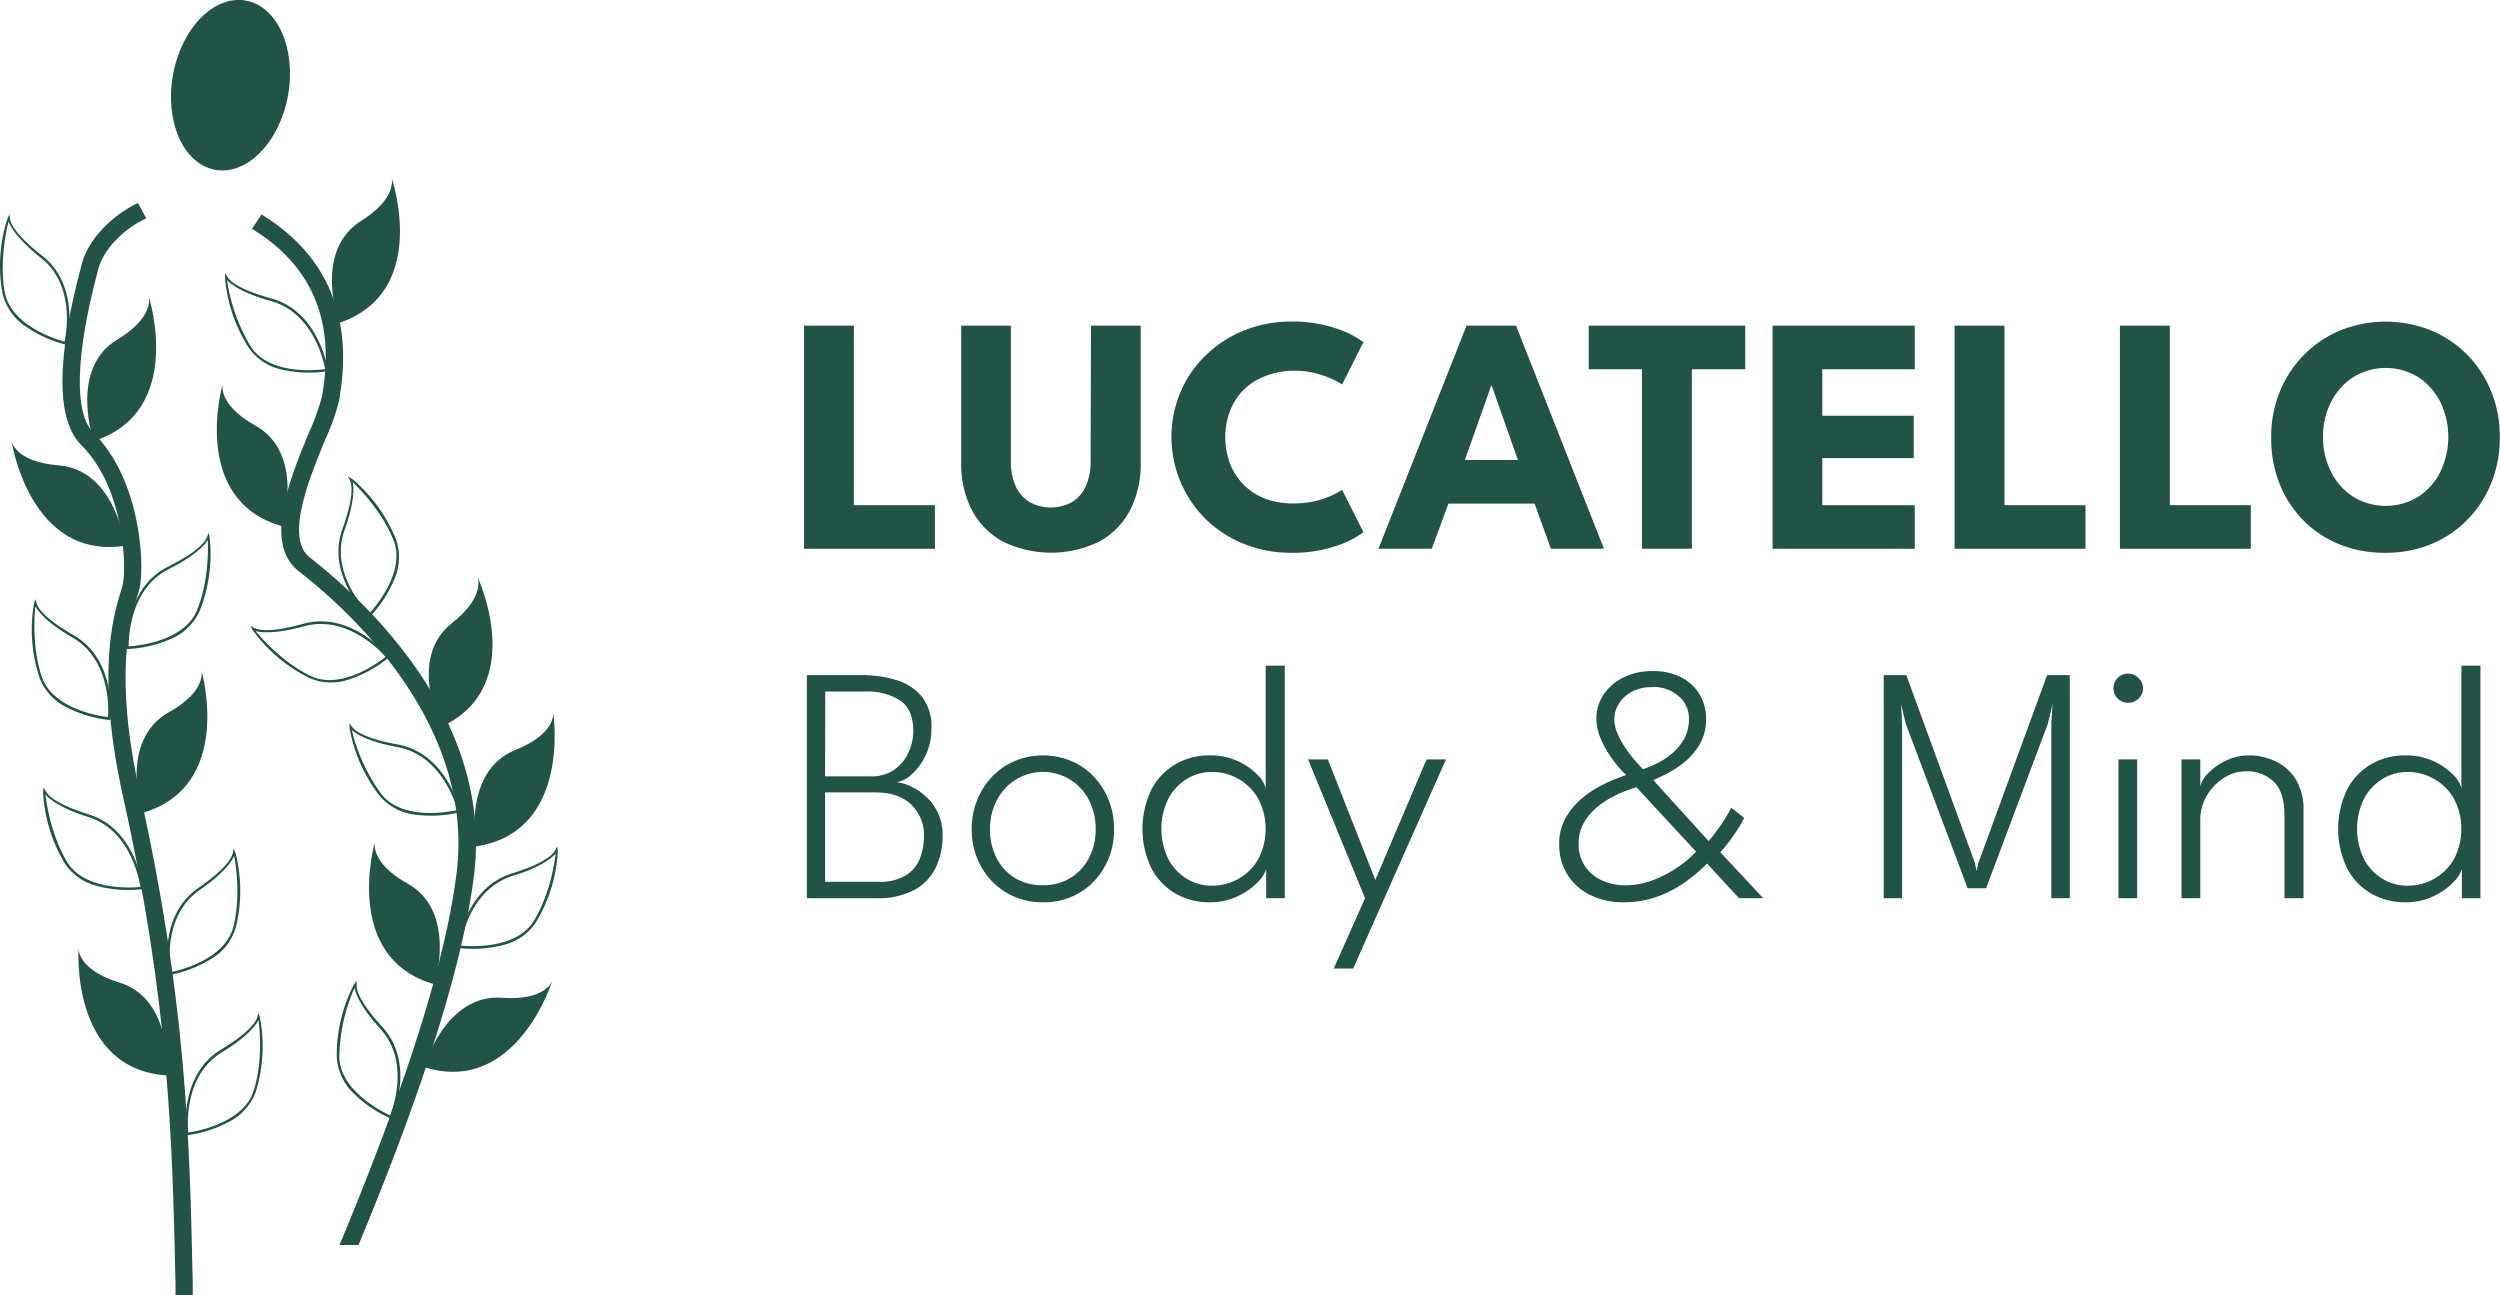 <svg xmlns="http://www.w3.org/2000/svg" viewBox="0 0 524.57 271.73"><defs><style>.cls-1{fill:#225347;}</style></defs><g id="Livello_2" data-name="Livello 2"><g id="Livello_3" data-name="Livello 3"><path class="cls-1" d="M47.27,57.28s.27.53.36.69c.27.36,1.1,2.39,9.35,4.67,10,2.75,11.82,14.87,11.83,15l0,.27-.26,0a25.53,25.53,0,0,1-9.33-.34,11.41,11.41,0,0,1-7-4.56,32.23,32.23,0,0,1-5-14.66A8.83,8.83,0,0,1,47.27,57.28Zm9.56,5.88c-5.66-1.56-8.24-3.35-9.19-4.41a37.42,37.42,0,0,0,5,14c3.93,6,13.81,4.94,15.57,4.71C67.91,75.67,65.67,65.59,56.83,63.16Z"/><path class="cls-1" d="M117.05,178.7a32.24,32.24,0,0,1-4.58,14.81,11.4,11.4,0,0,1-6.89,4.78,25.48,25.48,0,0,1-9.31.63l-.26,0,0-.27c0-.12,1.46-12.29,11.36-15.36,8.18-2.53,8.94-4.6,9.19-5l.35-.7A10.16,10.16,0,0,1,117.05,178.7ZM96.61,198.42c1.76.17,11.67.88,15.4-5.2,3.15-5.11,4.29-11.52,4.59-14.14-.92,1.09-3.44,3-9,4.69C98.8,186.49,96.88,196.64,96.61,198.42Z"/><path class="cls-1" d="M44,112.85a32.16,32.16,0,0,1-2.11,15.36,11.43,11.43,0,0,1-6,5.84,25.61,25.61,0,0,1-9.09,2.13h-.27v-.27c0-.12-.55-12.37,8.72-17,7.65-3.83,8.07-6,8.26-6.39.06-.17.23-.74.23-.74A8.4,8.4,0,0,1,44,112.85ZM27,135.63c1.77-.12,11.66-1,14.36-7.63,2.28-5.56,2.36-12.07,2.24-14.7-.73,1.23-2.92,3.48-8.17,6.1C27.26,123.5,27,133.82,27,135.63Z"/><path class="cls-1" d="M52.55,131.29l.67.4c.41.17,2.17,1.49,10.41-.8,10-2.78,17.79,6.68,17.87,6.77l.16.21-.2.17a25.39,25.39,0,0,1-8.17,4.51,11.38,11.38,0,0,1-8.38-.3,32.17,32.17,0,0,1-11.86-10A7.69,7.69,0,0,1,52.55,131.29Zm11.23.12c-5.66,1.57-8.79,1.37-10.16,1,1.68,2,6.1,6.81,11.52,9.41,6.43,3.08,14.38-2.87,15.76-4C79.71,136.45,72.61,129,63.78,131.41Z"/><path class="cls-1" d="M2,45s.06.59.08.77c.1.44.08,2.64,6.81,7.92C17.05,60.08,14.05,72,14,72.08l-.07.26-.25-.06a25.62,25.62,0,0,1-8.48-3.92A11.43,11.43,0,0,1,.5,61.43,32.2,32.2,0,0,1,1.52,46,9,9,0,0,1,2,45ZM8.57,54.1C4,50.47,2.27,47.82,1.8,46.47,1.15,49-.08,55.42,1,61.33c1.32,7,10.82,9.89,12.53,10.36C13.94,69.93,15.78,59.76,8.57,54.1Z"/><path class="cls-1" d="M74,100.58a32.3,32.3,0,0,1,9.08,12.57,11.46,11.46,0,0,1-.33,8.38,25.81,25.81,0,0,1-5.1,7.82l-.19.19-.19-.18c-.09-.09-8.94-8.57-5.43-18.32,2.89-8.06,1.7-9.91,1.56-10.33L73,100A9,9,0,0,1,74,100.58Zm3.45,28.19c1.2-1.3,7.73-8.79,5.12-15.43C80.36,107.75,75.93,103,74,101.16c.32,1.4.29,4.53-1.7,10.06C69.22,119.84,76.17,127.48,77.43,128.77Z"/><path class="cls-1" d="M49.44,179.06a32.2,32.2,0,0,1,.05,15.5,11.43,11.43,0,0,1-5.15,6.63,25.49,25.49,0,0,1-8.7,3.37l-.26.05-.05-.26c0-.12-2.28-12.17,6.26-18,7-4.86,7.16-7.05,7.29-7.48,0-.18.12-.77.12-.77A8.75,8.75,0,0,1,49.44,179.06ZM35.81,204c1.74-.35,11.4-2.64,13.16-9.55,1.48-5.82.65-12.28.16-14.87-.55,1.32-2.4,3.85-7.24,7.18C34.35,191.94,35.54,202.2,35.81,204Z"/><path class="cls-1" d="M54.55,213.55A32.25,32.25,0,0,1,53.7,229a11.44,11.44,0,0,1-5.53,6.32,25.86,25.86,0,0,1-8.88,2.87l-.26,0,0-.27c0-.12-1.56-12.28,7.3-17.66,7.31-4.43,7.55-6.62,7.71-7l.17-.76A9.83,9.83,0,0,1,54.55,213.55Zm-15,24.08c1.75-.25,11.53-2,13.68-8.77,1.82-5.73,1.37-12.22,1-14.84-.63,1.29-2.62,3.71-7.64,6.76C38.73,225.53,39.33,235.84,39.5,237.63Z"/><path class="cls-1" d="M7.43,125.68s.14.58.19.76c.16.41.45,2.59,7.87,6.87,9,5.18,7.69,17.37,7.68,17.49l0,.27-.26,0a25.26,25.26,0,0,1-8.95-2.67,11.45,11.45,0,0,1-5.66-6.19,32.09,32.09,0,0,1-1.19-15.45A8.79,8.79,0,0,1,7.43,125.68Zm7.79,8.1c-5.09-2.94-7.14-5.31-7.8-6.58-.28,2.62-.58,9.12,1.36,14.81,2.3,6.75,12.12,8.25,13.88,8.47C22.79,148.68,23.15,138.36,15.22,133.78Z"/><path class="cls-1" d="M73.35,151.74s.32.5.43.65c.29.33,1.29,2.29,9.71,3.83,10.2,1.87,13.08,13.79,13.11,13.91l.06.25-.26.07a25.49,25.49,0,0,1-9.32.48A11.39,11.39,0,0,1,79.67,167a32.31,32.31,0,0,1-6.31-14.16A10.06,10.06,0,0,1,73.35,151.74Zm10,5c-5.77-1.05-8.5-2.61-9.54-3.58a37.55,37.55,0,0,0,6.24,13.5c4.43,5.58,14.19,3.7,15.92,3.32C95.52,168.25,92.41,158.41,83.39,156.75Z"/><path class="cls-1" d="M74.83,205.81s0,.59,0,.77c0,.45-.35,2.61,5.42,8.93,7,7.66,2.08,18.89,2,19l-.1.24-.25-.1a25.74,25.74,0,0,1-7.71-5.25,11.46,11.46,0,0,1-3.53-7.62,32.25,32.25,0,0,1,3.55-15.09A8.76,8.76,0,0,1,74.83,205.81Zm5,10.07c-4-4.34-5.19-7.23-5.43-8.63a37.45,37.45,0,0,0-3.2,14.52c.15,7.13,9.06,11.54,10.67,12.27C82.5,232.37,86,222.64,79.8,215.88Z"/><path class="cls-1" d="M9.18,165.22s.26.53.35.69c.25.37,1,2.44,9.17,5C28.58,174,30,186.2,30,186.32l0,.26-.26,0a25.44,25.44,0,0,1-9.31-.67,11.41,11.41,0,0,1-6.87-4.81,32.22,32.22,0,0,1-4.52-14.83A10.17,10.17,0,0,1,9.18,165.22Zm9.36,6.21c-5.61-1.76-8.12-3.64-9-4.74.3,2.63,1.41,9,4.54,14.17,3.71,6.09,13.62,5.42,15.38,5.25C29.16,184.33,27.28,174.17,18.54,171.43Z"/><ellipse class="cls-1" cx="48.37" cy="17.88" rx="18.04" ry="12.26" transform="translate(22.14 62.28) rotate(-79.72)"/><path class="cls-1" d="M71.17,67.75s-5.59-15,4.61-21.41c7.75-4.84,6.38-9.08,6.38-9.08S90.43,61.24,71.17,67.75Z"/><path class="cls-1" d="M29.76,170.6s-4.83-15.31,5.68-21.16c8-4.44,6.83-8.74,6.83-8.74S49.32,165.06,29.76,170.6Z"/><path class="cls-1" d="M59.24,110.44s4.83-15.31-5.68-21.16c-8-4.44-6.83-8.74-6.83-8.74S39.68,104.9,59.24,110.44Z"/><path class="cls-1" d="M91.18,206.54S96,191.23,85.5,185.38c-8-4.44-6.83-8.74-6.83-8.74S71.62,201,91.18,206.54Z"/><path class="cls-1" d="M35,225.65s1.51-16-10-19.5c-8.74-2.68-8.51-7.12-8.51-7.12S14.69,224.32,35,225.65Z"/><path class="cls-1" d="M26.27,114.51s-2-15.93-14-16.87c-9.11-.71-9.85-5.1-9.85-5.1S6.18,117.62,26.27,114.51Z"/><path class="cls-1" d="M92.58,152.53s-7.19-14.35,2.26-21.79c7.18-5.65,5.35-9.71,5.35-9.71S111,144,92.58,152.53Z"/><path class="cls-1" d="M19.67,92.54s-5.31-15.15,5-21.33c7.84-4.7,6.54-9,6.54-9S39,86.37,19.67,92.54Z"/><path class="cls-1" d="M99.85,177.6s-2.83-15.8,8.34-20.26c8.49-3.38,7.89-7.8,7.89-7.8S120,174.6,99.85,177.6Z"/><path class="cls-1" d="M89,223.91s4.39-15.44,16.38-14.55c9.12.68,10.51-3.55,10.51-3.55S108.36,230,89,223.91Z"/><path class="cls-1" d="M75.23,261.24h-4l1.29-3.09c13.41-32.55,21.26-57.88,23.32-75.3,3.63-30.63-21.84-54.17-33-62.87l-.15-.11c-7.45-5.84-1.9-19.31,2.16-29.15a48,48,0,0,0,2.64-7.29L67.6,83c1-6.24,3.55-22.84-13.19-34l-1.53-1,2-3,1.53,1C75.14,58.43,72.2,77.37,71.23,83.59l-.06.4a45.31,45.31,0,0,1-2.88,8.13c-3.4,8.26-8.54,20.74-3.28,24.86l.14.11c11.61,9.08,38.2,33.7,34.35,66.19-2.1,17.75-10,43.41-23.58,76.27Z"/><path class="cls-1" d="M36.83,271.73l0-2.16c-.66-30.15-1.29-58.63-11-102.36-5.72-25.77-2.05-38-.47-43.17.22-.73.39-1.31.46-1.68.69-3.76.28-19.94-8.78-29-5.23-5.23-5.25-17.77-.06-37.27,1.76-7.93,10-12.46,10.33-12.65l1.62-.87,1.75,3.24L29,46.68c-.18.1-7.12,4-8.51,10.29-4.64,17.44-5,29.74-.91,33.8,10,10,10.69,27.4,9.79,32.27-.11.58-.31,1.23-.56,2.06-1.48,4.93-5,16.48.55,41.32,9.8,44.08,10.43,72.74,11.09,103.07l0,2.24Z"/><path class="cls-1" d="M168.71,68.33h10.46V106h17v9.15H168.71Z"/><path class="cls-1" d="M228.92,68.33h10.43V97.09a21.11,21.11,0,0,1-2.25,10,15.85,15.85,0,0,1-6.47,6.56,23.06,23.06,0,0,1-20.16,0,15.89,15.89,0,0,1-6.51-6.56,20.88,20.88,0,0,1-2.27-10V68.33h10.42V96.52a12.75,12.75,0,0,0,1,5.48,7.53,7.53,0,0,0,2.93,3.35,9.26,9.26,0,0,0,8.9,0,7.42,7.42,0,0,0,2.9-3.35,12.92,12.92,0,0,0,1-5.48Z"/><path class="cls-1" d="M271.62,105.63a18.73,18.73,0,0,0,10-2.83l4.47,8.86a19.13,19.13,0,0,1-5.68,2.88,28.24,28.24,0,0,1-9.54,1.45,25.87,25.87,0,0,1-9.71-1.81,24.76,24.76,0,0,1-8-5.09,24.26,24.26,0,0,1-5.42-26.91,23.35,23.35,0,0,1,5.39-7.75,24.86,24.86,0,0,1,8-5.13,26.06,26.06,0,0,1,9.73-1.82,28,28,0,0,1,9.54,1.45,19.4,19.4,0,0,1,5.68,2.87l-4.47,8.87a17.27,17.27,0,0,0-4-1.88,17.71,17.71,0,0,0-6-1A16.45,16.45,0,0,0,265.29,79,12.64,12.64,0,0,0,260.75,82,13.09,13.09,0,0,0,258,86.48,15.7,15.7,0,0,0,258,97a12.72,12.72,0,0,0,7.27,7.56A16.65,16.65,0,0,0,271.62,105.63Z"/><path class="cls-1" d="M307.72,68.33h10.39l18.44,46.81H325.42L322,105.67H303.93l-3.51,9.47H289.24Zm-.35,28.19H318.5L313,80.92h-.1Z"/><path class="cls-1" d="M344.53,77.48H333.36V68.33H366.2v9.15H355v37.66H344.53Z"/><path class="cls-1" d="M371.94,68.33h29.83v9.15h-19.4v9.75h19.18v8.9H382.37V106h19.4v9.15H371.94Z"/><path class="cls-1" d="M410.13,68.33H420.6V106h17v9.15H410.13Z"/><path class="cls-1" d="M444.82,68.33h10.46V106h17v9.15H444.82Z"/><path class="cls-1" d="M476.56,91.7a24.75,24.75,0,0,1,1.81-9.52,23.35,23.35,0,0,1,12.71-12.86,25.55,25.55,0,0,1,19,0,23.14,23.14,0,0,1,12.66,12.86,24.93,24.93,0,0,1,1.79,9.52,25.58,25.58,0,0,1-1.75,9.55,23.42,23.42,0,0,1-5,7.74,22.66,22.66,0,0,1-7.6,5.16,25,25,0,0,1-9.68,1.84,25.23,25.23,0,0,1-9.79-1.84,22.51,22.51,0,0,1-7.59-5.16,23,23,0,0,1-4.91-7.74A26,26,0,0,1,476.56,91.7Zm10.88,0A16,16,0,0,0,489.11,99a13.14,13.14,0,0,0,4.63,5.21,13.08,13.08,0,0,0,13.71,0A13.32,13.32,0,0,0,512.06,99a16.95,16.95,0,0,0,0-14.63,13.61,13.61,0,0,0-4.61-5.21,13,13,0,0,0-13.71,0,13.41,13.41,0,0,0-4.63,5.21A15.86,15.86,0,0,0,487.44,91.7Z"/><path class="cls-1" d="M169.3,141.66h11.56a24.74,24.74,0,0,1,7.09,1,11,11,0,0,1,5.41,3.42,10.18,10.18,0,0,1,2.08,6.83,12.67,12.67,0,0,1-1.19,5.53,12.36,12.36,0,0,1-2.91,4,6.16,6.16,0,0,1-3.21,1.7,8.66,8.66,0,0,1,2.8.78,12.31,12.31,0,0,1,3.21,2.09,11.52,11.52,0,0,1,2.63,3.46,10.87,10.87,0,0,1,1,4.91,15,15,0,0,1-1.47,6.76,10.59,10.59,0,0,1-4.54,4.64,16.29,16.29,0,0,1-7.92,1.69H169.3Zm3.83,21.24h9.58a8.26,8.26,0,0,0,5-1.44,8.7,8.7,0,0,0,2.93-3.61,10.77,10.77,0,0,0,1-4.35q0-4.65-2.77-6.52a12.85,12.85,0,0,0-7.38-1.88h-8.33Zm0,22.13h11.06a10.62,10.62,0,0,0,6-1.42,7.38,7.38,0,0,0,2.89-3.63,13.43,13.43,0,0,0,.8-4.56,8.82,8.82,0,0,0-2.63-6.54q-2.62-2.61-7.66-2.61H173.13Z"/><path class="cls-1" d="M218.83,189.32a14.48,14.48,0,0,1-13-7.55,15.71,15.71,0,0,1-1.93-7.77,16,16,0,0,1,1.93-7.82,14.86,14.86,0,0,1,5.3-5.6,15.39,15.39,0,0,1,15.45,0,14.68,14.68,0,0,1,5.26,5.6,16.09,16.09,0,0,1,1.92,7.82,15.81,15.81,0,0,1-1.92,7.77,14.36,14.36,0,0,1-13,7.55Zm0-3.58a10.77,10.77,0,0,0,5.82-1.55,10.6,10.6,0,0,0,3.87-4.2,12.8,12.8,0,0,0,1.38-6,13.17,13.17,0,0,0-1.38-6.05,10.86,10.86,0,0,0-3.87-4.29A10.86,10.86,0,0,0,209.12,168a13,13,0,0,0-1.39,6.05,12.69,12.69,0,0,0,1.39,6,10.42,10.42,0,0,0,3.88,4.2A10.87,10.87,0,0,0,218.83,185.74Z"/><path class="cls-1" d="M265.68,188.47v-6.1a6.69,6.69,0,0,1-1.79,2.75,14.06,14.06,0,0,1-4.15,2.92,13.36,13.36,0,0,1-5.94,1.28,14.07,14.07,0,0,1-7.15-1.83,13.26,13.26,0,0,1-5.05-5.28,19.17,19.17,0,0,1,0-16.56,13.38,13.38,0,0,1,5.05-5.3,14,14,0,0,1,7.15-1.85,13.78,13.78,0,0,1,6,1.24,13.42,13.42,0,0,1,4.1,2.88,5.88,5.88,0,0,1,1.68,2.8V139.67h4v48.8Zm-20.51-8.18a10.58,10.58,0,0,0,3.88,4.12,10,10,0,0,0,5.21,1.43,11.22,11.22,0,0,0,5.66-1.47,11.08,11.08,0,0,0,4.11-4.13,13.7,13.7,0,0,0,0-12.62,11.1,11.1,0,0,0-9.77-5.64,9.9,9.9,0,0,0-5.21,1.45,10.74,10.74,0,0,0-3.88,4.13,14.43,14.43,0,0,0,0,12.73Z"/><path class="cls-1" d="M288.58,184.64l10.75-25.29h4.07l-19.46,43.87h-4.08l6.56-14.75-11.95-29.12h4.15Z"/><path class="cls-1" d="M327.16,177.19a11.2,11.2,0,0,1,1.17-5.21,14.11,14.11,0,0,1,3-3.92,20,20,0,0,1,3.76-2.75,30.24,30.24,0,0,1,3.64-1.75c1.11-.44,1.95-.75,2.52-.94a15,15,0,0,1-1.6-1.64,25.16,25.16,0,0,1-2.09-2.8,20,20,0,0,1-1.83-3.54,10.58,10.58,0,0,1-.76-3.87,8.79,8.79,0,0,1,1.54-5.07,10.64,10.64,0,0,1,4.21-3.58,13.35,13.35,0,0,1,6-1.31,12.9,12.9,0,0,1,6,1.29,9.56,9.56,0,0,1,3.88,3.56,9.73,9.73,0,0,1,1.38,5.15,10.27,10.27,0,0,1-1.4,5.48,14.08,14.08,0,0,1-3.36,3.81,22.55,22.55,0,0,1-3.76,2.39c-1.2.58-2.06,1-2.57,1.19l11.63,12.8c.54-.61,1.27-1.55,2.18-2.82a33.7,33.7,0,0,0,2.57-4.2l2.7,2.16a17.88,17.88,0,0,1-1.25,2.22c-.59.93-1.23,1.86-1.93,2.78a26.28,26.28,0,0,1-1.82,2.2l9,9.65H364.9l-6.71-7.27a34.89,34.89,0,0,1-4.46,3.79,24.57,24.57,0,0,1-5.86,3.11,20.54,20.54,0,0,1-7.23,1.22,15.31,15.31,0,0,1-7-1.54,11.44,11.44,0,0,1-6.46-10.59Zm16.21-12c-.45.12-1.15.35-2.11.71a25.89,25.89,0,0,0-3.14,1.43,18.2,18.2,0,0,0-3.28,2.27,11.69,11.69,0,0,0-2.59,3.21,8.63,8.63,0,0,0-1,4.19,8.21,8.21,0,0,0,1.37,4.82,8.51,8.51,0,0,0,3.58,2.94,11.5,11.5,0,0,0,4.8,1,16.3,16.3,0,0,0,6-1.14,24.59,24.59,0,0,0,5.19-2.76,22.39,22.39,0,0,0,3.69-3.16Zm3.23-21a8.6,8.6,0,0,0-4.28,1,7,7,0,0,0-2.67,2.54,6,6,0,0,0-.93,3.14,8,8,0,0,0,.86,3.45,20,20,0,0,0,2,3.36,28.88,28.88,0,0,0,2.08,2.57l1.08,1.15a19.29,19.29,0,0,0,2.48-1,15.71,15.71,0,0,0,3.24-2,11.13,11.13,0,0,0,2.79-3.14,8.42,8.42,0,0,0,1.13-4.46,6,6,0,0,0-2.18-4.75A8.12,8.12,0,0,0,346.6,144.14Z"/><path class="cls-1" d="M434.3,141.66v46.81h-3.87V151.69l.25-3.9-1,4.12-12.94,34.47h-3.87L399.9,151.91l-1-4.12.21,3.9v36.78h-3.86V141.66H400l14.4,39.43.35,1.7.36-1.7,14.43-39.43Z"/><path class="cls-1" d="M446.51,147.47a3.07,3.07,0,0,1-3.05-3.05,3,3,0,0,1,.9-2.18,3,3,0,0,1,2.15-.9,3,3,0,0,1,1.56.42,3.56,3.56,0,0,1,1.15,1.1,2.74,2.74,0,0,1,.44,1.56,2.88,2.88,0,0,1-.92,2.15A3.07,3.07,0,0,1,446.51,147.47Zm-2,41V159.35h3.93v29.12Z"/><path class="cls-1" d="M472,158.5a12.88,12.88,0,0,1,5.35,1.19,10.07,10.07,0,0,1,4.31,3.74,12,12,0,0,1,1.68,6.67v18.37h-4V171.06c0-3.29-.77-5.65-2.29-7.08a8.19,8.19,0,0,0-5.83-2.14,8.48,8.48,0,0,0-4.54,1.36,10.76,10.76,0,0,0-3.6,3.71,10,10,0,0,0-1.4,5.28v16.28h-3.94V159.35h3.94V165a5.82,5.82,0,0,1,1.68-2.78,12.67,12.67,0,0,1,3.69-2.61A11.16,11.16,0,0,1,472,158.5Z"/><path class="cls-1" d="M516.57,188.47v-6.1a6.91,6.91,0,0,1-1.79,2.75,14.19,14.19,0,0,1-4.15,2.92,13.36,13.36,0,0,1-5.94,1.28,14.07,14.07,0,0,1-7.15-1.83,13.19,13.19,0,0,1-5.05-5.28,19.17,19.17,0,0,1,0-16.56,13.31,13.31,0,0,1,5.05-5.3,14,14,0,0,1,7.15-1.85,13.81,13.81,0,0,1,6,1.24,13.42,13.42,0,0,1,4.1,2.88,5.88,5.88,0,0,1,1.68,2.8V139.67h4v48.8Zm-20.52-8.18a10.6,10.6,0,0,0,3.89,4.12,9.94,9.94,0,0,0,5.21,1.43,11.18,11.18,0,0,0,5.65-1.47,11,11,0,0,0,4.12-4.13,13.7,13.7,0,0,0,0-12.62,11.14,11.14,0,0,0-9.77-5.64,9.87,9.87,0,0,0-5.21,1.45,10.77,10.77,0,0,0-3.89,4.13,14.52,14.52,0,0,0,0,12.73Z"/></g></g></svg>